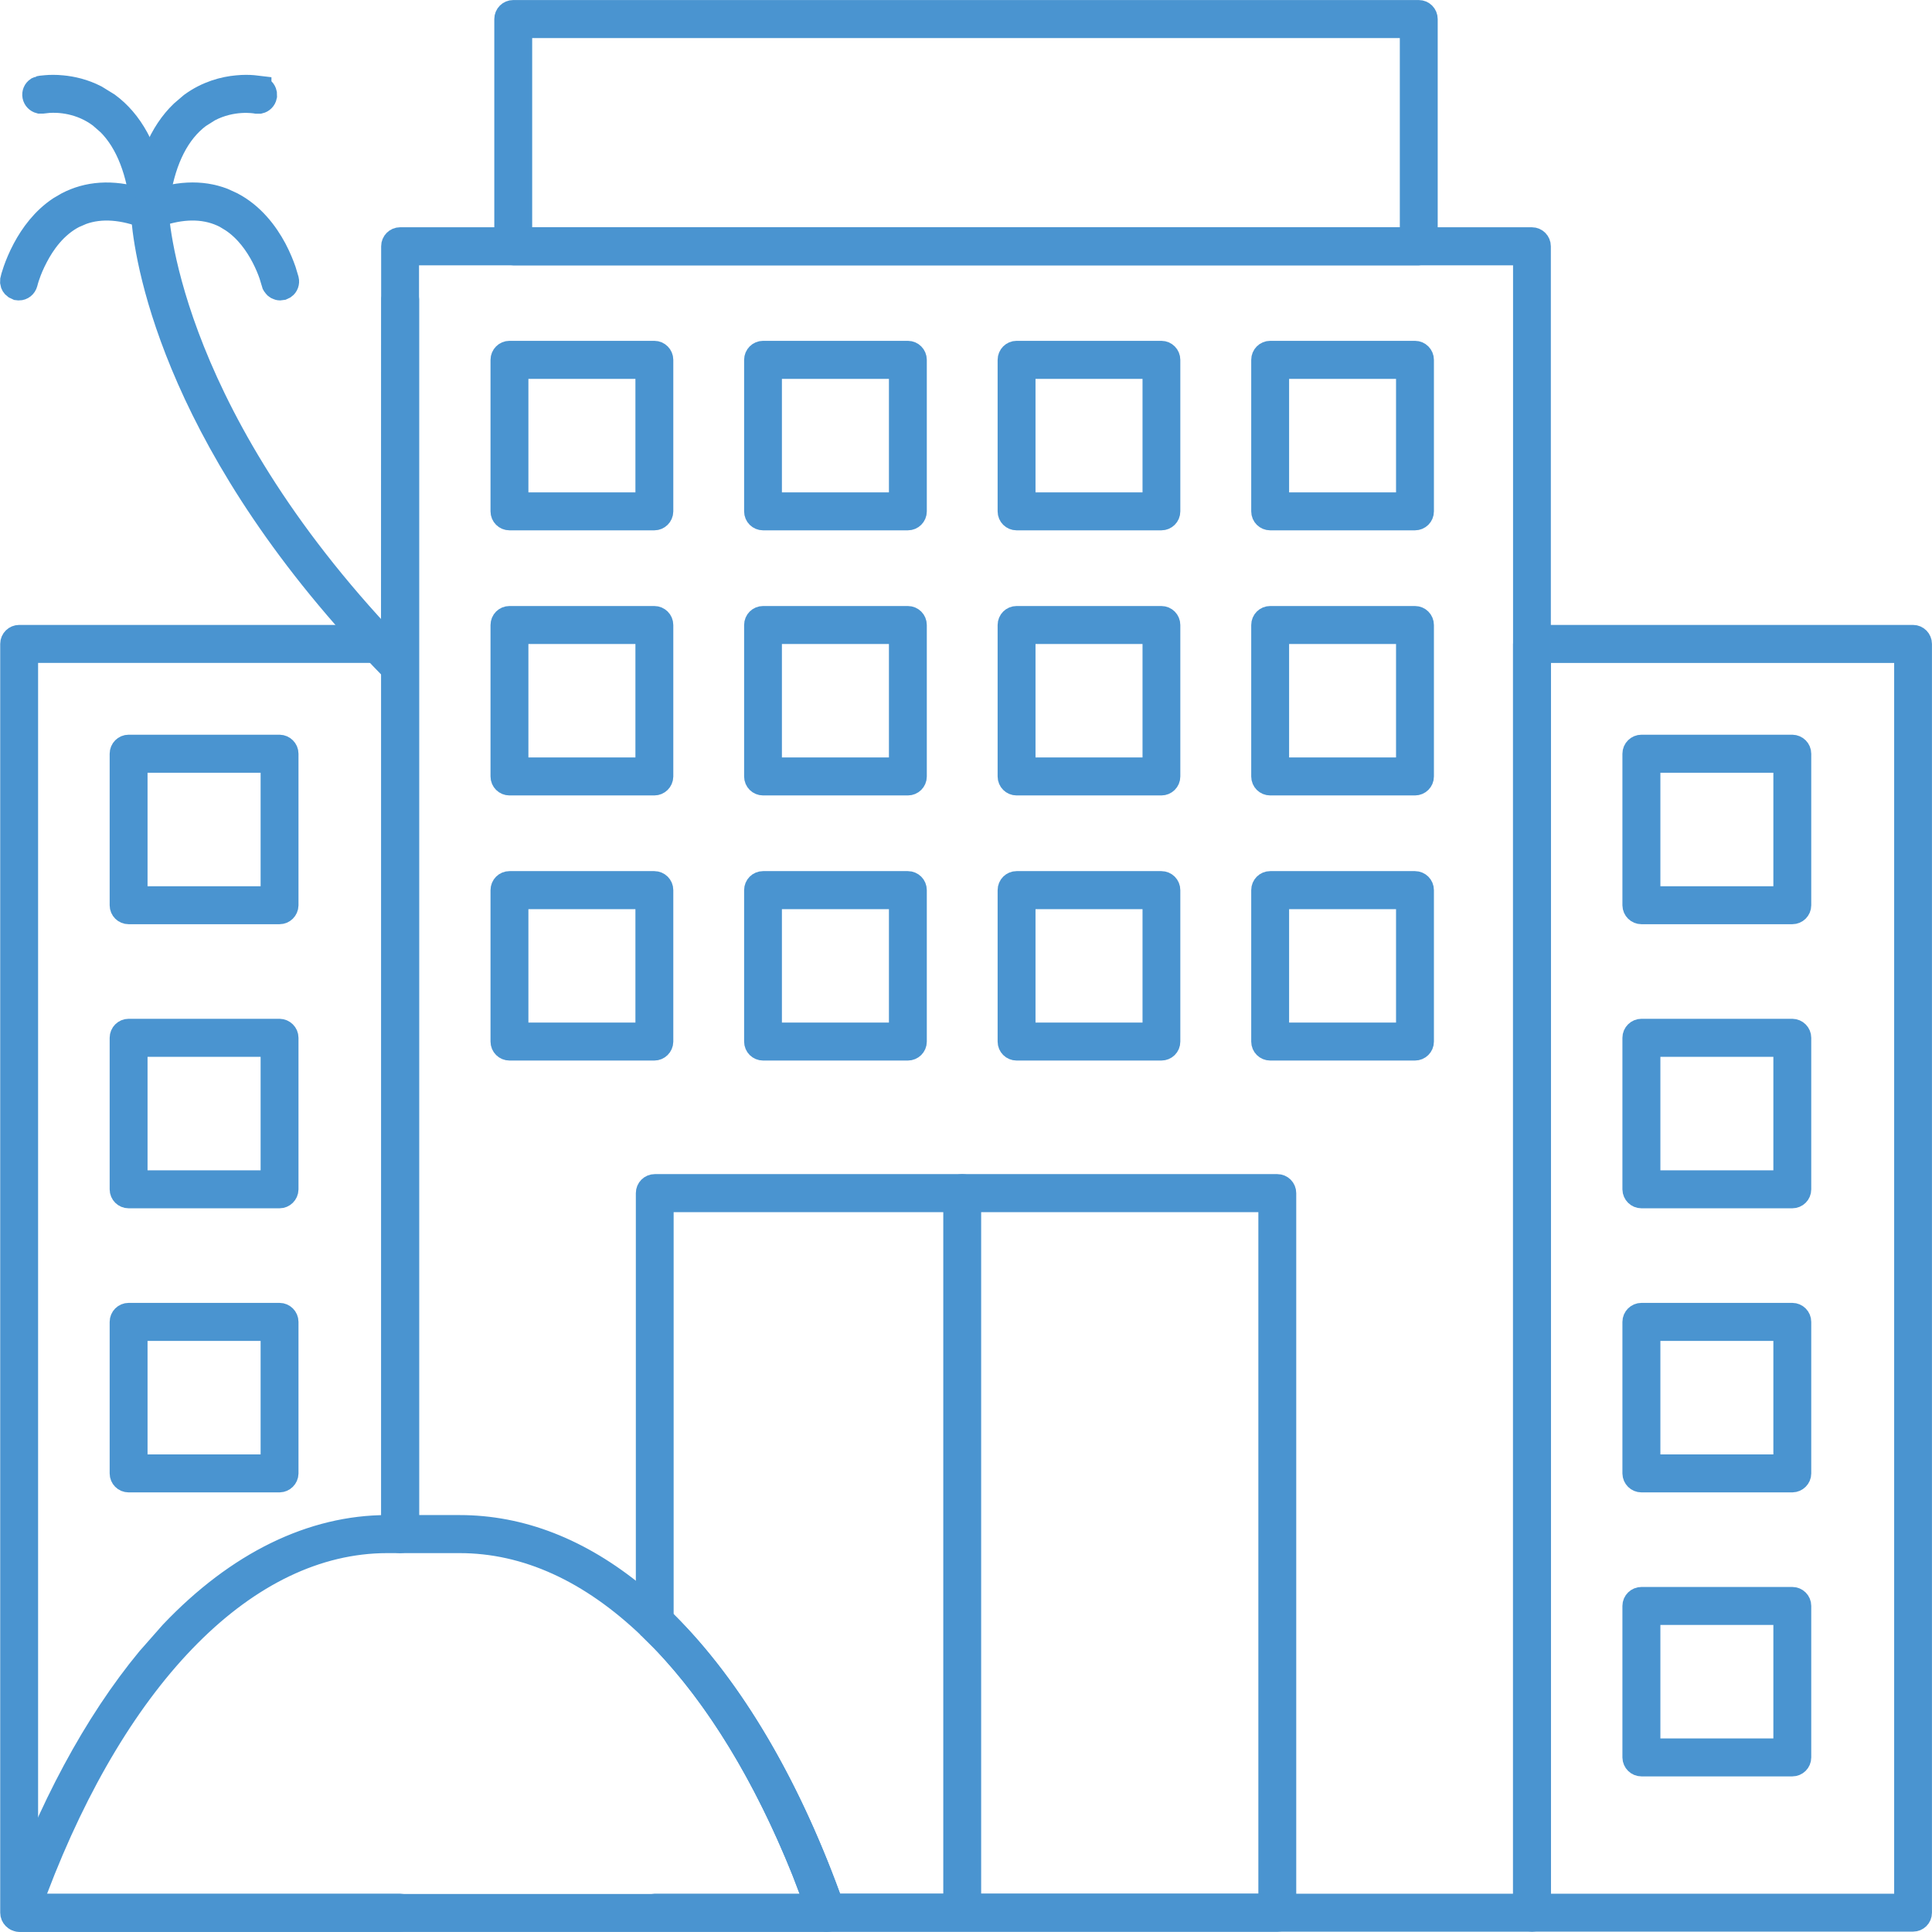 <svg width="23" height="23" viewBox="0 0 23 23" fill="none" xmlns="http://www.w3.org/2000/svg">
<path d="M4.61 18.178H5.471C6.198 18.178 6.902 18.45 7.569 18.999L7.852 19.251C7.877 19.275 7.884 19.311 7.872 19.342L7.855 19.371C7.823 19.404 7.769 19.406 7.736 19.374H7.737C7.034 18.701 6.271 18.348 5.471 18.348H4.61C3.77 18.348 2.965 18.748 2.253 19.463C1.541 20.177 0.915 21.21 0.427 22.497L0.355 22.689H7.766L7.778 22.687C7.784 22.686 7.789 22.685 7.794 22.685H9.843C9.869 22.685 9.893 22.698 9.908 22.718L9.921 22.741C9.922 22.742 9.923 22.744 9.923 22.745V22.747L9.924 22.748L9.927 22.788L9.912 22.824H9.911C9.896 22.846 9.871 22.858 9.844 22.858H0.238C0.224 22.858 0.211 22.855 0.199 22.849L0.169 22.823C0.161 22.812 0.156 22.799 0.155 22.786L0.158 22.746C0.583 21.539 1.136 20.514 1.767 19.75L2.042 19.438C2.832 18.606 3.72 18.178 4.61 18.178Z" fill="#001B48" stroke="#4A94D0" stroke-width="0.283"/>
<path d="M4.763 2.847H18.237C18.283 2.847 18.321 2.885 18.321 2.932V22.771C18.321 22.817 18.283 22.855 18.237 22.855H9.843C9.816 22.855 9.792 22.842 9.776 22.822L9.764 22.799C9.283 21.432 8.639 20.303 7.889 19.525L7.737 19.374L7.718 19.346C7.709 19.326 7.709 19.303 7.717 19.282L7.734 19.254C7.758 19.229 7.794 19.221 7.824 19.233L7.853 19.251C8.649 20.013 9.346 21.163 9.868 22.592L9.902 22.686H18.154V3.017H4.847V18.263C4.847 18.31 4.808 18.348 4.763 18.348C4.717 18.348 4.679 18.31 4.679 18.263V2.932C4.679 2.885 4.717 2.847 4.763 2.847Z" fill="#001B48" stroke="#4A94D0" stroke-width="0.283"/>
<path d="M7.795 14.119H15.206C15.252 14.119 15.29 14.156 15.29 14.204V22.77C15.29 22.818 15.252 22.855 15.206 22.855H9.843C9.816 22.855 9.792 22.842 9.776 22.822L9.764 22.798L9.563 22.265C9.11 21.137 8.539 20.2 7.889 19.525L7.737 19.374L7.718 19.346C7.713 19.336 7.711 19.324 7.711 19.312V14.204C7.711 14.156 7.749 14.119 7.795 14.119ZM7.878 19.276L7.92 19.317C8.688 20.079 9.362 21.205 9.868 22.592L9.902 22.685H15.122V14.289H7.878V19.276Z" fill="#001B48" stroke="#4A94D0" stroke-width="0.283"/>
<path d="M18.238 7.581H22.775C22.82 7.581 22.858 7.619 22.858 7.666V22.77C22.858 22.818 22.82 22.854 22.775 22.854H18.238C18.192 22.854 18.154 22.817 18.154 22.77V7.666C18.154 7.619 18.192 7.581 18.238 7.581ZM18.322 22.686H22.691V7.751H18.322V22.686Z" fill="#001B48" stroke="#4A94D0" stroke-width="0.283"/>
<path d="M19.541 8.888H21.337C21.383 8.889 21.421 8.926 21.421 8.973V10.777C21.421 10.824 21.383 10.861 21.337 10.861H19.541C19.495 10.861 19.457 10.824 19.456 10.777V8.973C19.456 8.926 19.495 8.888 19.541 8.888ZM19.625 10.692H21.253V9.058H19.625V10.692Z" fill="#001B48" stroke="#4A94D0" stroke-width="0.283"/>
<path d="M19.541 12.27H21.337C21.383 12.271 21.421 12.308 21.421 12.355V14.159C21.421 14.206 21.383 14.243 21.337 14.243H19.541C19.495 14.243 19.457 14.206 19.456 14.159V12.355C19.456 12.308 19.495 12.27 19.541 12.27ZM19.625 14.074H21.253V12.44H19.625V14.074Z" fill="#001B48" stroke="#4A94D0" stroke-width="0.283"/>
<path d="M19.541 15.652H21.337C21.383 15.652 21.421 15.69 21.421 15.737V17.541C21.421 17.587 21.383 17.624 21.337 17.625H19.541C19.495 17.625 19.457 17.588 19.456 17.541V15.737C19.456 15.69 19.495 15.652 19.541 15.652ZM19.625 17.456H21.253V15.822H19.625V17.456Z" fill="#001B48" stroke="#4A94D0" stroke-width="0.283"/>
<path d="M19.541 19.034H21.337C21.383 19.034 21.421 19.071 21.421 19.118V20.922C21.421 20.969 21.383 21.006 21.337 21.006H19.541C19.495 21.006 19.457 20.969 19.456 20.922V19.118C19.456 19.071 19.495 19.034 19.541 19.034ZM19.625 20.837H21.253V19.203H19.625V20.837Z" fill="#001B48" stroke="#4A94D0" stroke-width="0.283"/>
<path d="M4.765 3.478C4.811 3.478 4.848 3.516 4.848 3.563V18.195C4.848 18.242 4.811 18.279 4.765 18.279C4.72 18.279 4.682 18.242 4.681 18.195V7.75H0.312V22.686H4.765C4.811 22.686 4.848 22.724 4.848 22.771C4.848 22.817 4.811 22.855 4.765 22.855H0.228C0.183 22.855 0.144 22.817 0.144 22.77V7.665C0.144 7.618 0.183 7.581 0.228 7.581H4.678V7.44L4.681 3.563L4.688 3.53C4.701 3.499 4.731 3.478 4.765 3.478Z" fill="#001B48" stroke="#4A94D0" stroke-width="0.283"/>
<path d="M1.531 8.888H3.328C3.373 8.889 3.412 8.926 3.412 8.973V10.777C3.411 10.824 3.373 10.861 3.328 10.861H1.531C1.485 10.861 1.447 10.824 1.447 10.777V8.973C1.447 8.926 1.485 8.888 1.531 8.888ZM1.615 10.692H3.244V9.058H1.615V10.692Z" fill="#001B48" stroke="#4A94D0" stroke-width="0.283"/>
<path d="M1.531 12.27H3.328C3.373 12.271 3.412 12.308 3.412 12.355V14.159C3.411 14.206 3.373 14.243 3.328 14.243H1.531C1.485 14.243 1.447 14.206 1.447 14.159V12.355C1.447 12.308 1.485 12.27 1.531 12.27ZM1.615 14.074H3.244V12.44H1.615V14.074Z" fill="#001B48" stroke="#4A94D0" stroke-width="0.283"/>
<path d="M1.531 15.652H3.328C3.373 15.652 3.412 15.69 3.412 15.737V17.541C3.411 17.587 3.373 17.624 3.328 17.625H1.531C1.485 17.625 1.447 17.588 1.447 17.541V15.737C1.447 15.69 1.485 15.652 1.531 15.652ZM1.615 17.456H3.244V15.822H1.615V17.456Z" fill="#001B48" stroke="#4A94D0" stroke-width="0.283"/>
<path d="M6.11 0.142H16.89C16.936 0.142 16.974 0.179 16.974 0.227V2.932C16.974 2.979 16.936 3.016 16.89 3.017H6.11C6.064 3.017 6.026 2.979 6.026 2.932V0.227C6.026 0.179 6.064 0.142 6.11 0.142ZM6.194 2.847H16.806V0.312H6.194V2.847Z" fill="#001B48" stroke="#4A94D0" stroke-width="0.283"/>
<path d="M6.065 4.199H7.79C7.835 4.199 7.874 4.237 7.874 4.284V6.088C7.873 6.135 7.835 6.172 7.79 6.172H6.065C6.019 6.172 5.981 6.135 5.981 6.088V4.284C5.981 4.237 6.019 4.199 6.065 4.199ZM6.149 6.003H7.706V4.369H6.149V6.003Z" fill="#001B48" stroke="#4A94D0" stroke-width="0.283"/>
<path d="M9.084 4.199H10.808C10.854 4.199 10.892 4.237 10.892 4.284V6.088C10.892 6.135 10.854 6.172 10.808 6.172H9.084C9.038 6.172 9 6.135 9 6.088V4.284C9 4.237 9.038 4.199 9.084 4.199ZM9.167 6.003H10.724V4.369H9.167V6.003Z" fill="#001B48" stroke="#4A94D0" stroke-width="0.283"/>
<path d="M12.102 4.199H13.826C13.872 4.199 13.91 4.237 13.91 4.284V6.088C13.91 6.135 13.872 6.172 13.826 6.172H12.102C12.056 6.172 12.018 6.135 12.018 6.088V4.284C12.018 4.237 12.056 4.199 12.102 4.199ZM12.186 6.003H13.743V4.369H12.186V6.003Z" fill="#001B48" stroke="#4A94D0" stroke-width="0.283"/>
<path d="M15.121 4.199H16.845C16.891 4.199 16.929 4.237 16.929 4.284V6.088C16.929 6.135 16.891 6.172 16.845 6.172H15.121C15.075 6.172 15.037 6.135 15.037 6.088V4.284C15.037 4.237 15.075 4.199 15.121 4.199ZM15.205 6.003H16.761V4.369H15.205V6.003Z" fill="#001B48" stroke="#4A94D0" stroke-width="0.283"/>
<path d="M6.065 7.356H7.79C7.835 7.356 7.874 7.393 7.874 7.441V9.244C7.873 9.291 7.835 9.328 7.79 9.328H6.065C6.019 9.328 5.981 9.291 5.981 9.244V7.441C5.981 7.393 6.019 7.356 6.065 7.356ZM6.149 9.159H7.706V7.525H6.149V9.159Z" fill="#001B48" stroke="#4A94D0" stroke-width="0.283"/>
<path d="M9.084 7.356H10.808C10.854 7.356 10.892 7.393 10.892 7.441V9.244C10.892 9.291 10.854 9.328 10.808 9.328H9.084C9.038 9.328 9 9.291 9 9.244V7.441C9 7.393 9.038 7.356 9.084 7.356ZM9.167 9.159H10.724V7.525H9.167V9.159Z" fill="#001B48" stroke="#4A94D0" stroke-width="0.283"/>
<path d="M12.102 7.356H13.826C13.872 7.356 13.91 7.393 13.91 7.441V9.244C13.91 9.291 13.872 9.328 13.826 9.328H12.102C12.056 9.328 12.018 9.291 12.018 9.244V7.441C12.018 7.393 12.056 7.356 12.102 7.356ZM12.186 9.159H13.743V7.525H12.186V9.159Z" fill="#001B48" stroke="#4A94D0" stroke-width="0.283"/>
<path d="M15.121 7.356H16.845C16.891 7.356 16.929 7.393 16.929 7.441V9.244C16.929 9.291 16.891 9.328 16.845 9.328H15.121C15.075 9.328 15.037 9.291 15.037 9.244V7.441C15.037 7.393 15.075 7.356 15.121 7.356ZM15.205 9.159H16.761V7.525H15.205V9.159Z" fill="#001B48" stroke="#4A94D0" stroke-width="0.283"/>
<path d="M6.065 10.512H7.79C7.835 10.512 7.874 10.549 7.874 10.597V12.4C7.873 12.447 7.835 12.484 7.79 12.484H6.065C6.019 12.484 5.981 12.447 5.981 12.4V10.597C5.981 10.549 6.019 10.512 6.065 10.512ZM6.149 12.315H7.706V10.682H6.149V12.315Z" fill="#001B48" stroke="#4A94D0" stroke-width="0.283"/>
<path d="M9.084 10.512H10.808C10.854 10.512 10.892 10.549 10.892 10.597V12.4C10.892 12.447 10.854 12.484 10.808 12.484H9.084C9.038 12.484 9 12.447 9 12.4V10.597C9 10.549 9.038 10.512 9.084 10.512ZM9.167 12.315H10.724V10.682H9.167V12.315Z" fill="#001B48" stroke="#4A94D0" stroke-width="0.283"/>
<path d="M12.102 10.512H13.826C13.872 10.512 13.91 10.549 13.91 10.597V12.4C13.91 12.448 13.872 12.484 13.826 12.484H12.102C12.056 12.484 12.018 12.447 12.018 12.4V10.597C12.018 10.549 12.056 10.512 12.102 10.512ZM12.186 12.315H13.743V10.682H12.186V12.315Z" fill="#001B48" stroke="#4A94D0" stroke-width="0.283"/>
<path d="M15.121 10.512H16.845C16.891 10.512 16.929 10.549 16.929 10.597V12.4C16.929 12.447 16.891 12.484 16.845 12.484H15.121C15.075 12.484 15.037 12.447 15.037 12.4V10.597C15.037 10.549 15.075 10.512 15.121 10.512ZM15.205 12.315H16.761V10.682H15.205V12.315Z" fill="#001B48" stroke="#4A94D0" stroke-width="0.283"/>
<path d="M11.455 14.119C11.501 14.119 11.539 14.156 11.539 14.204V22.544C11.539 22.592 11.502 22.629 11.455 22.629C11.41 22.629 11.371 22.592 11.371 22.544V14.204C11.371 14.156 11.41 14.119 11.455 14.119Z" fill="#001B48" stroke="#4A94D0" stroke-width="0.283"/>
<path d="M1.781 2.396C1.815 2.396 1.845 2.417 1.858 2.447L1.865 2.479V2.48C1.866 2.536 1.949 4.792 4.521 7.562L4.777 7.832C4.802 7.857 4.808 7.894 4.795 7.924L4.776 7.952C4.759 7.968 4.738 7.976 4.718 7.976C4.707 7.976 4.696 7.973 4.686 7.969L4.658 7.951C2.117 5.347 1.757 3.169 1.706 2.616L1.697 2.482V2.481L1.703 2.449C1.711 2.428 1.727 2.412 1.747 2.403L1.779 2.396H1.781Z" fill="#001B48" stroke="#4A94D0" stroke-width="0.283"/>
<path d="M3.014 1.036L3.09 1.045V1.046C3.123 1.052 3.148 1.078 3.155 1.111L3.156 1.145C3.149 1.18 3.122 1.205 3.091 1.212H3.054C3.031 1.208 2.766 1.163 2.489 1.309L2.37 1.384C2.115 1.575 1.961 1.894 1.89 2.307L1.865 2.49C1.86 2.533 1.823 2.565 1.781 2.565H1.771C1.737 2.561 1.71 2.537 1.701 2.505L1.698 2.472V2.471C1.755 1.948 1.918 1.575 2.166 1.337L2.277 1.242C2.467 1.103 2.667 1.052 2.823 1.038C2.901 1.03 2.967 1.032 3.014 1.036Z" fill="#001B48" stroke="#4A94D0" stroke-width="0.283"/>
<path d="M0.74 1.038C0.857 1.049 0.999 1.08 1.142 1.154L1.285 1.242C1.557 1.442 1.747 1.776 1.834 2.256L1.865 2.471C1.87 2.518 1.836 2.56 1.791 2.565C1.787 2.565 1.784 2.565 1.781 2.565C1.75 2.565 1.721 2.548 1.707 2.52L1.698 2.49C1.65 2.05 1.522 1.7 1.296 1.473L1.193 1.383C0.956 1.206 0.701 1.195 0.579 1.203L0.507 1.211H0.472C0.441 1.203 0.415 1.178 0.408 1.144C0.401 1.109 0.416 1.076 0.443 1.058L0.472 1.046L0.473 1.045C0.475 1.044 0.502 1.039 0.548 1.036C0.595 1.032 0.662 1.03 0.74 1.038Z" fill="#001B48" stroke="#4A94D0" stroke-width="0.283"/>
<path d="M0.798 2.428C1.044 2.299 1.332 2.276 1.666 2.377L1.812 2.428C1.854 2.445 1.875 2.494 1.858 2.537C1.846 2.57 1.815 2.59 1.783 2.591L1.751 2.585H1.75C1.47 2.475 1.206 2.45 0.975 2.534L0.878 2.576C0.655 2.692 0.514 2.897 0.43 3.059C0.387 3.141 0.356 3.216 0.337 3.272C0.327 3.299 0.32 3.323 0.315 3.34L0.308 3.366L0.307 3.37C0.297 3.409 0.263 3.435 0.226 3.435L0.208 3.433L0.206 3.432L0.176 3.418C0.158 3.405 0.146 3.386 0.143 3.364L0.144 3.33C0.146 3.319 0.187 3.157 0.289 2.965C0.38 2.794 0.516 2.608 0.711 2.479L0.798 2.428Z" fill="#001B48" stroke="#4A94D0" stroke-width="0.283"/>
<path d="M1.75 2.428C2.097 2.291 2.397 2.28 2.656 2.379L2.763 2.428C3.005 2.555 3.169 2.77 3.273 2.965C3.324 3.062 3.36 3.152 3.383 3.218L3.417 3.331C3.425 3.365 3.412 3.4 3.385 3.419L3.355 3.433C3.35 3.434 3.343 3.435 3.336 3.435C3.308 3.435 3.281 3.42 3.266 3.397L3.255 3.37L3.254 3.369L3.224 3.27C3.204 3.213 3.174 3.138 3.131 3.056C3.057 2.915 2.94 2.742 2.763 2.624L2.684 2.576C2.462 2.461 2.205 2.458 1.93 2.543L1.811 2.585C1.768 2.602 1.72 2.581 1.702 2.537C1.685 2.494 1.707 2.444 1.75 2.427V2.428Z" fill="#001B48" stroke="#4A94D0" stroke-width="0.283"/>
</svg>
